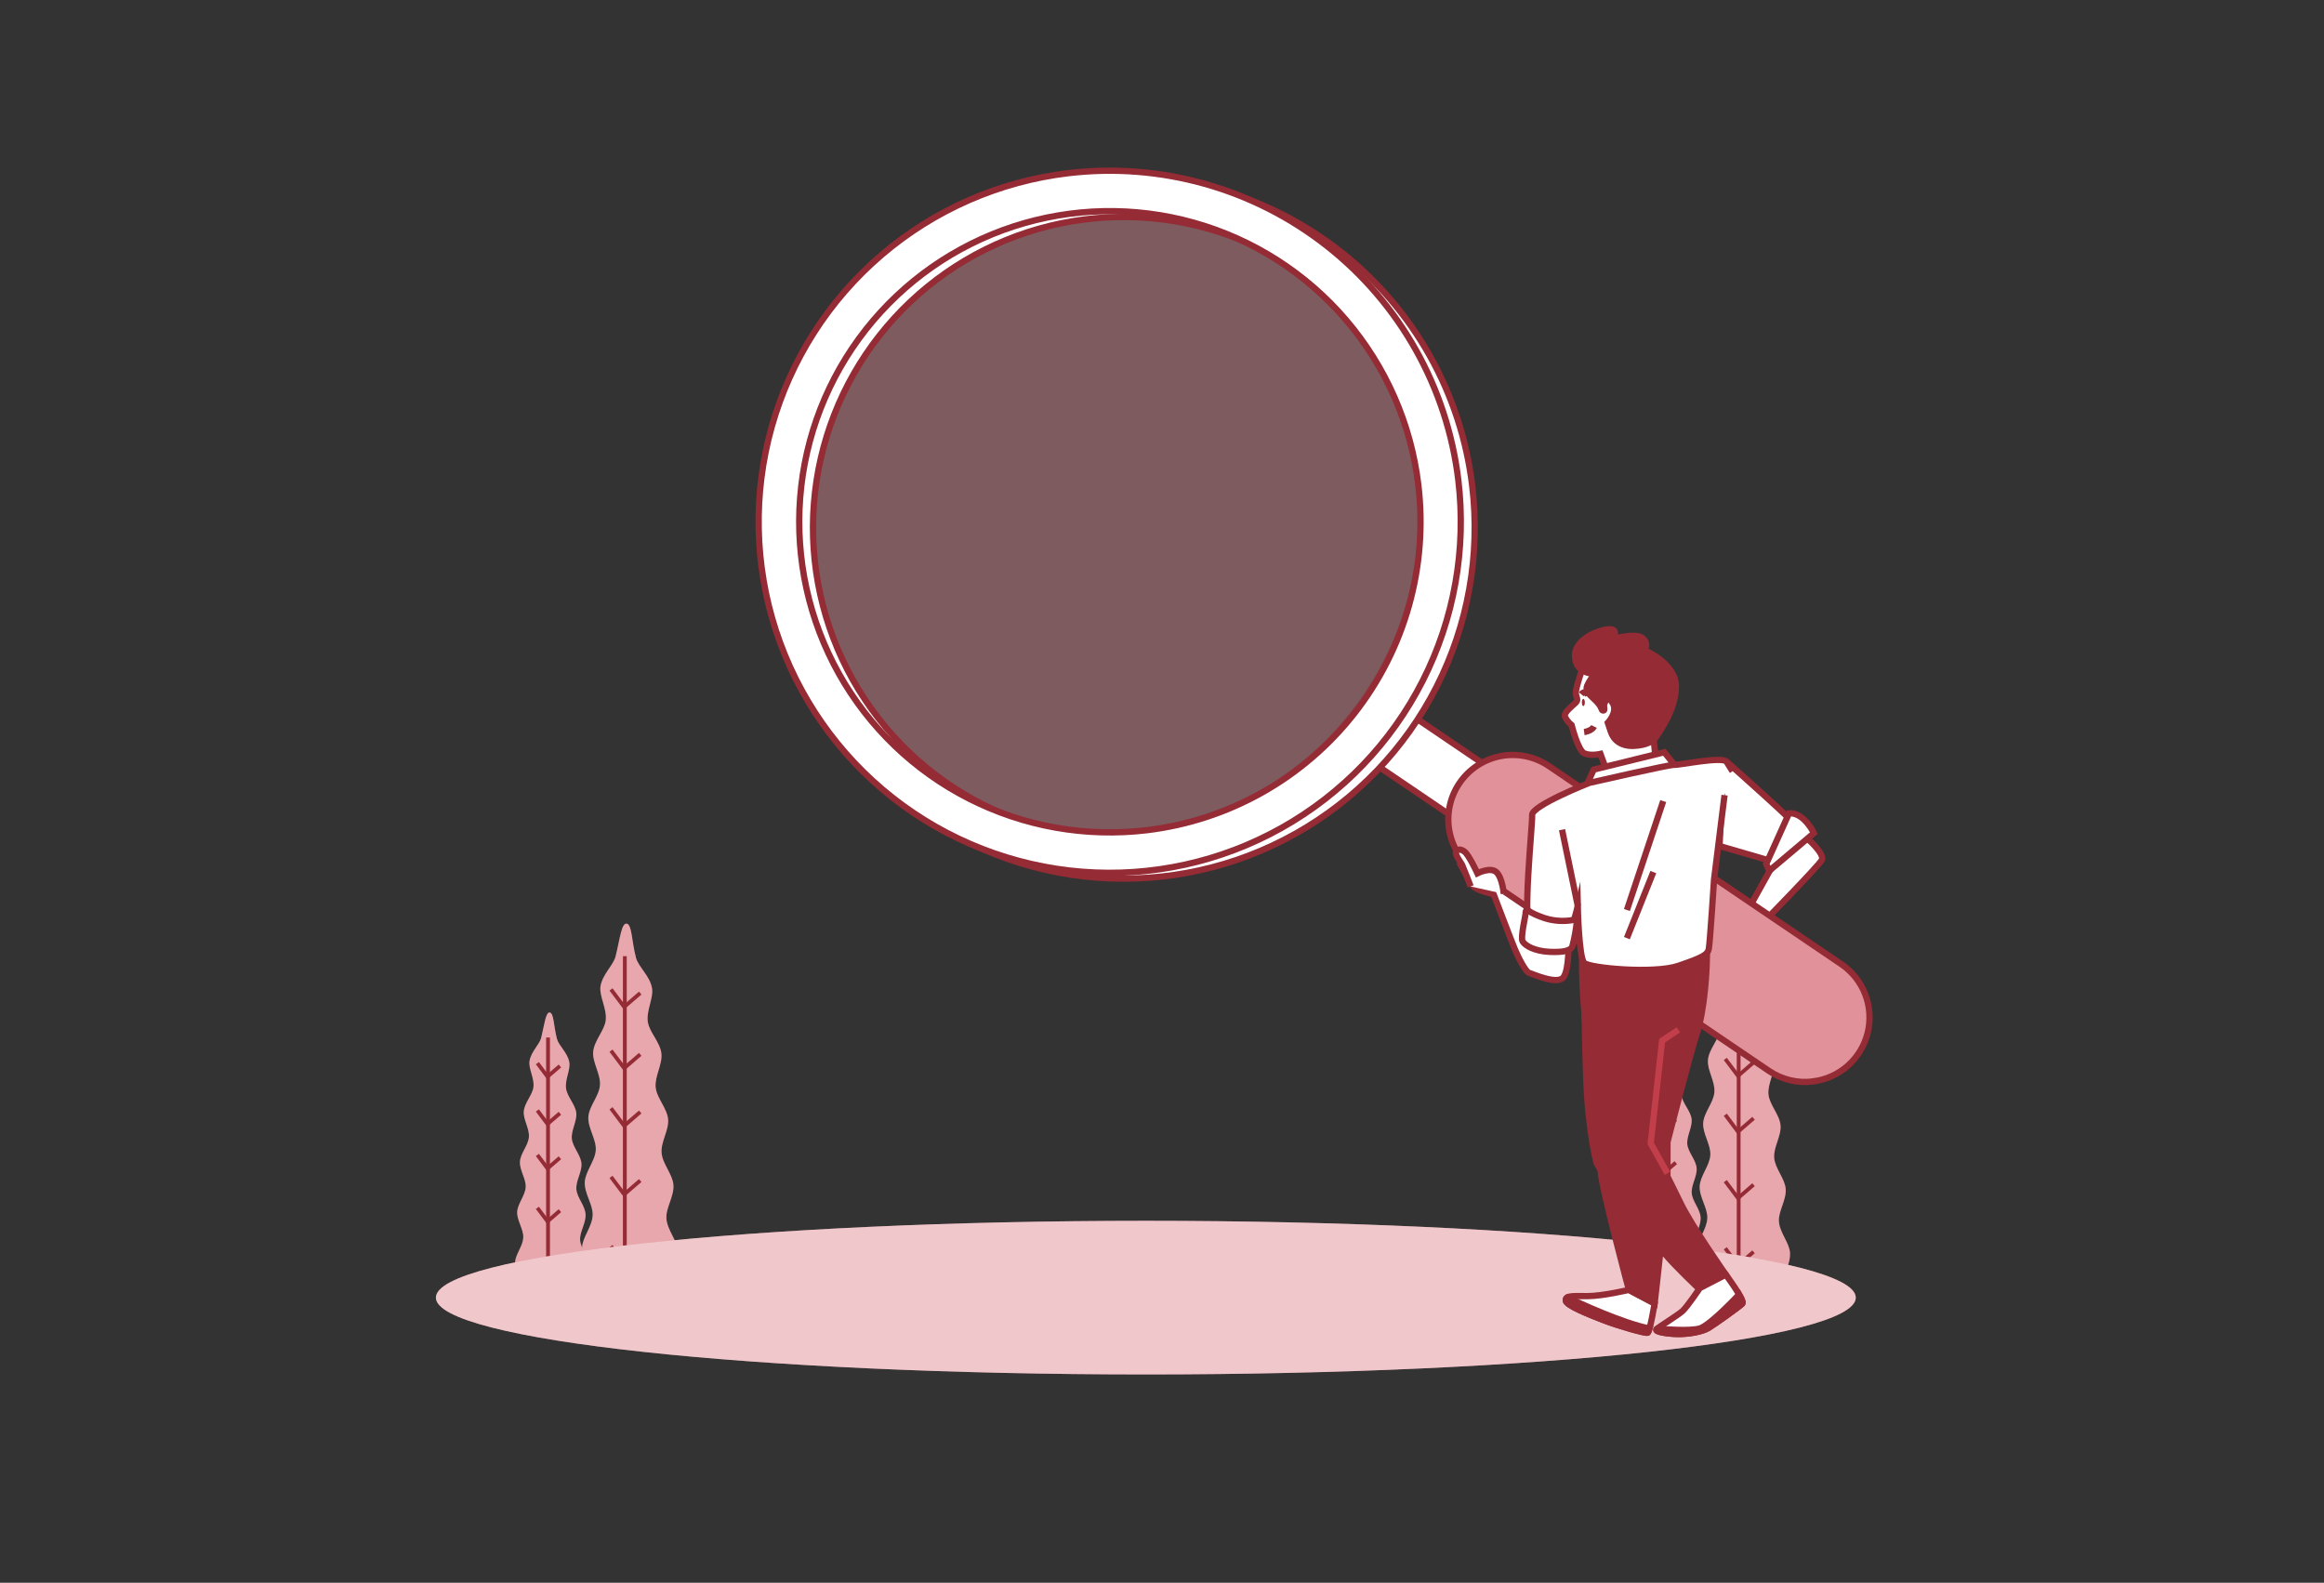 <svg width="370" height="252" viewBox="0 0 370 252" fill="none" xmlns="http://www.w3.org/2000/svg">
<rect x="0" y="0" width="370" height="252" fill="#333333" stroke="none"/>
<g clip-path="url(#clip0_4615_14041)">
<path d="M92.738 209.011H108.431C108.134 207.094 106.897 207.429 106.735 204.453C106.654 202.957 108.036 201.105 107.918 199.134C107.82 197.514 106.222 195.851 106.098 193.999C105.984 192.325 107.351 190.467 107.216 188.664C107.091 186.963 105.471 185.326 105.331 183.555C105.191 181.784 106.524 179.948 106.368 178.204C106.211 176.46 104.559 174.845 104.386 173.122C104.213 171.4 105.498 169.445 105.299 167.722C105.093 165.924 103.392 164.369 103.139 162.711C102.879 160.87 104.084 158.893 103.803 157.311C103.457 155.362 101.643 153.947 101.259 152.505C100.547 149.805 100.633 147.235 99.791 147.067C98.948 146.9 98.711 149.427 98.009 152.257C97.668 153.682 95.892 155.124 95.595 157.079C95.4 158.656 96.642 160.6 96.437 162.436C96.254 164.056 94.601 165.676 94.439 167.452C94.288 169.137 95.633 170.989 95.519 172.75C95.406 174.51 93.786 176.092 93.672 177.831C93.559 179.57 94.947 181.39 94.855 183.102C94.763 184.813 93.181 186.52 93.1 188.215C93.014 190.003 94.428 191.806 94.358 193.47C94.283 195.306 92.738 196.99 92.668 198.6C92.598 200.549 94.034 202.353 93.991 203.838C93.894 207.078 92.414 206.397 92.371 208.989L92.738 209.011Z" fill="#E19199"/>
<path opacity="0.2" d="M92.738 209.011H108.431C108.134 207.094 106.897 207.429 106.735 204.453C106.654 202.957 108.036 201.105 107.918 199.134C107.82 197.514 106.222 195.851 106.098 193.999C105.984 192.325 107.351 190.467 107.216 188.664C107.091 186.963 105.471 185.326 105.331 183.555C105.191 181.784 106.524 179.948 106.368 178.204C106.211 176.46 104.559 174.845 104.386 173.122C104.213 171.4 105.498 169.445 105.299 167.722C105.093 165.924 103.392 164.369 103.139 162.711C102.879 160.87 104.084 158.893 103.803 157.311C103.457 155.362 101.643 153.947 101.259 152.505C100.547 149.805 100.633 147.235 99.791 147.067C98.948 146.9 98.711 149.427 98.009 152.257C97.668 153.682 95.892 155.124 95.595 157.079C95.4 158.656 96.642 160.6 96.437 162.436C96.254 164.056 94.601 165.676 94.439 167.452C94.288 169.137 95.633 170.989 95.519 172.75C95.406 174.51 93.786 176.092 93.672 177.831C93.559 179.57 94.947 181.39 94.855 183.102C94.763 184.813 93.181 186.52 93.1 188.215C93.014 190.003 94.428 191.806 94.358 193.47C94.283 195.306 92.738 196.99 92.668 198.6C92.598 200.549 94.034 202.353 93.991 203.838C93.894 207.078 92.414 206.397 92.371 208.989L92.738 209.011Z" fill="white"/>
<path d="M99.478 152.24V208.287" stroke="#942B35" stroke-width="0.607" stroke-miterlimit="10"/>
<path d="M101.929 158.116L99.374 160.324L97.279 157.538" stroke="#942B35" stroke-width="0.607" stroke-miterlimit="10"/>
<path d="M101.929 167.873L99.374 170.076L97.279 167.29" stroke="#942B35" stroke-width="0.607" stroke-miterlimit="10"/>
<path d="M101.929 177.048L99.374 179.251L97.279 176.465" stroke="#942B35" stroke-width="0.607" stroke-miterlimit="10"/>
<path d="M101.929 187.962L99.374 190.17L97.279 187.384" stroke="#942B35" stroke-width="0.607" stroke-miterlimit="10"/>
<path d="M101.929 198.994L99.374 201.202L97.279 198.416" stroke="#942B35" stroke-width="0.607" stroke-miterlimit="10"/>
<path d="M82.051 209.011H94.163C93.931 207.531 92.981 207.791 92.851 205.496C92.792 204.34 93.861 202.909 93.769 201.386C93.688 200.139 92.457 198.854 92.36 197.423C92.273 196.132 93.326 194.723 93.224 193.308C93.121 191.893 91.879 190.727 91.766 189.36C91.653 187.994 92.689 186.579 92.57 185.229C92.452 183.879 91.177 182.637 91.042 181.309C90.907 179.981 91.901 178.469 91.744 177.162C91.588 175.855 90.275 174.575 90.124 173.295C89.924 171.87 90.853 170.347 90.637 169.116C90.373 167.609 88.969 166.518 88.672 165.406C88.132 163.338 88.191 161.34 87.543 161.21C86.895 161.081 86.69 163.03 86.166 165.217C85.901 166.297 84.546 167.431 84.303 168.938C84.12 170.158 85.091 171.638 84.93 173.063C84.789 174.332 83.515 175.553 83.391 176.935C83.272 178.236 84.308 179.667 84.206 181.028C84.103 182.389 82.867 183.604 82.78 184.949C82.694 186.293 83.763 187.692 83.693 189.015C83.623 190.338 82.402 191.655 82.338 192.962C82.273 194.269 83.364 195.738 83.309 197.018C83.25 198.438 82.051 199.718 82.008 200.981C81.954 202.488 83.088 203.876 83.023 205.02C82.948 207.51 81.808 206.997 81.77 209L82.051 209.011Z" fill="#E19199"/>
<path opacity="0.2" d="M82.051 209.011H94.163C93.931 207.531 92.981 207.791 92.851 205.496C92.792 204.34 93.861 202.909 93.769 201.386C93.688 200.139 92.457 198.854 92.36 197.423C92.273 196.132 93.326 194.723 93.224 193.308C93.121 191.893 91.879 190.727 91.766 189.36C91.653 187.994 92.689 186.579 92.57 185.229C92.452 183.879 91.177 182.637 91.042 181.309C90.907 179.981 91.901 178.469 91.744 177.162C91.588 175.855 90.275 174.575 90.124 173.295C89.924 171.87 90.853 170.347 90.637 169.116C90.373 167.609 88.969 166.518 88.672 165.406C88.132 163.338 88.191 161.34 87.543 161.21C86.895 161.081 86.69 163.03 86.166 165.217C85.901 166.297 84.546 167.431 84.303 168.938C84.12 170.158 85.091 171.638 84.93 173.063C84.789 174.332 83.515 175.553 83.391 176.935C83.272 178.236 84.308 179.667 84.206 181.028C84.103 182.389 82.867 183.604 82.78 184.949C82.694 186.293 83.763 187.692 83.693 189.015C83.623 190.338 82.402 191.655 82.338 192.962C82.273 194.269 83.364 195.738 83.309 197.018C83.25 198.438 82.051 199.718 82.008 200.981C81.954 202.488 83.088 203.876 83.023 205.02C82.948 207.51 81.808 206.997 81.77 209L82.051 209.011Z" fill="white"/>
<path d="M87.252 165.189V208.454" stroke="#942B35" stroke-width="0.607" stroke-miterlimit="10"/>
<path d="M89.141 169.726L87.17 171.427L85.556 169.277" stroke="#942B35" stroke-width="0.607" stroke-miterlimit="10"/>
<path d="M89.141 177.253L87.17 178.96L85.556 176.811" stroke="#942B35" stroke-width="0.607" stroke-miterlimit="10"/>
<path d="M89.141 184.338L87.17 186.039L85.556 183.89" stroke="#942B35" stroke-width="0.607" stroke-miterlimit="10"/>
<path d="M89.141 192.763L87.17 194.469L85.556 192.314" stroke="#942B35" stroke-width="0.607" stroke-miterlimit="10"/>
<path d="M89.141 201.283L87.17 202.984L85.556 200.835" stroke="#942B35" stroke-width="0.607" stroke-miterlimit="10"/>
<path d="M270.279 209.01H285.48C285.189 207.153 283.995 207.477 283.833 204.599C283.758 203.146 285.097 201.359 284.984 199.447C284.886 197.876 283.337 196.266 283.218 194.468C283.11 192.848 284.433 191.05 284.298 189.306C284.179 187.653 282.608 186.066 282.467 184.354C282.327 182.642 283.628 180.86 283.477 179.17C283.326 177.48 281.727 175.93 281.555 174.251C281.382 172.571 282.635 170.687 282.44 169.045C282.24 167.306 280.593 165.805 280.372 164.185C280.124 162.398 281.29 160.491 281.015 158.947C280.68 157.057 278.919 155.707 278.552 154.292C277.861 151.695 277.947 149.189 277.132 149.022C276.317 148.854 276.052 151.306 275.404 154.049C275.075 155.432 273.352 156.825 273.071 158.72C272.839 160.254 274.059 162.117 273.86 163.893C273.681 165.513 272.078 167.025 271.921 168.753C271.775 170.373 273.077 172.177 272.947 173.883C272.817 175.59 271.268 177.123 271.16 178.803C271.052 180.482 272.391 182.248 272.299 183.911C272.207 185.574 270.679 187.221 270.603 188.863C270.522 190.591 271.889 192.341 271.818 193.95C271.748 195.732 270.242 197.363 270.198 198.918C270.128 200.813 271.516 202.557 271.473 203.994C271.381 207.12 269.95 206.472 269.901 208.983L270.279 209.01Z" fill="#E19199"/>
<path opacity="0.2" d="M270.279 209.01H285.48C285.189 207.153 283.995 207.477 283.833 204.599C283.758 203.146 285.097 201.359 284.984 199.447C284.886 197.876 283.337 196.266 283.218 194.468C283.11 192.848 284.433 191.05 284.298 189.306C284.179 187.653 282.608 186.066 282.467 184.354C282.327 182.642 283.628 180.86 283.477 179.17C283.326 177.48 281.727 175.93 281.555 174.251C281.382 172.571 282.635 170.687 282.44 169.045C282.24 167.306 280.593 165.805 280.372 164.185C280.124 162.398 281.29 160.491 281.015 158.947C280.68 157.057 278.919 155.707 278.552 154.292C277.861 151.695 277.947 149.189 277.132 149.022C276.317 148.854 276.052 151.306 275.404 154.049C275.075 155.432 273.352 156.825 273.071 158.72C272.839 160.254 274.059 162.117 273.86 163.893C273.681 165.513 272.078 167.025 271.921 168.753C271.775 170.373 273.077 172.177 272.947 173.883C272.817 175.59 271.268 177.123 271.16 178.803C271.052 180.482 272.391 182.248 272.299 183.911C272.207 185.574 270.679 187.221 270.603 188.863C270.522 190.591 271.889 192.341 271.818 193.95C271.748 195.732 270.242 197.363 270.198 198.918C270.128 200.813 271.516 202.557 271.473 203.994C271.381 207.12 269.95 206.472 269.901 208.983L270.279 209.01Z" fill="white"/>
<path d="M276.808 154.028V208.309" stroke="#942B35" stroke-width="0.607" stroke-miterlimit="10"/>
<path d="M279.178 159.714L276.705 161.852L274.68 159.152" stroke="#942B35" stroke-width="0.607" stroke-miterlimit="10"/>
<path d="M279.178 169.164L276.705 171.303L274.68 168.603" stroke="#942B35" stroke-width="0.607" stroke-miterlimit="10"/>
<path d="M279.178 178.053L276.705 180.191L274.68 177.491" stroke="#942B35" stroke-width="0.607" stroke-miterlimit="10"/>
<path d="M279.178 188.626L276.705 190.764L274.68 188.064" stroke="#942B35" stroke-width="0.607" stroke-miterlimit="10"/>
<path d="M279.178 199.313L276.705 201.451L274.68 198.751" stroke="#942B35" stroke-width="0.607" stroke-miterlimit="10"/>
<path d="M259.927 209.011H271.662C271.435 207.575 270.511 207.828 270.393 205.604C270.328 204.486 271.365 203.098 271.273 201.629C271.203 200.414 270.009 199.172 269.912 197.79C269.831 196.537 270.852 195.149 270.749 193.799C270.646 192.449 269.448 191.304 269.34 189.976C269.232 188.648 270.231 187.276 270.117 185.975C270.004 184.673 268.767 183.469 268.632 182.195C268.497 180.92 269.464 179.446 269.318 178.177C269.172 176.908 267.892 175.671 267.698 174.435C267.509 173.052 268.405 171.578 268.195 170.385C267.936 168.927 266.575 167.868 266.294 166.794C265.754 164.785 265.824 162.852 265.214 162.728C264.604 162.603 264.42 164.472 263.88 166.594C263.626 167.674 262.298 168.754 262.077 170.196C261.898 171.378 262.838 172.815 262.687 174.192C262.546 175.423 261.31 176.606 261.191 177.972C261.078 179.23 262.082 180.618 261.985 181.93C261.888 183.242 260.689 184.43 260.602 185.71C260.516 186.99 261.558 188.367 261.488 189.652C261.418 190.937 260.235 192.206 260.176 193.47C260.116 194.733 261.164 196.17 261.115 197.401C261.056 198.773 259.895 200.036 259.852 201.235C259.798 202.693 260.872 204.043 260.84 205.155C260.764 207.564 259.663 207.067 259.625 209.006L259.927 209.011Z" fill="#E19199"/>
<path opacity="0.2" d="M259.927 209.011H271.662C271.435 207.575 270.511 207.828 270.393 205.604C270.328 204.486 271.365 203.098 271.273 201.629C271.203 200.414 270.009 199.172 269.912 197.79C269.831 196.537 270.852 195.149 270.749 193.799C270.646 192.449 269.448 191.304 269.34 189.976C269.232 188.648 270.231 187.276 270.117 185.975C270.004 184.673 268.767 183.469 268.632 182.195C268.497 180.92 269.464 179.446 269.318 178.177C269.172 176.908 267.892 175.671 267.698 174.435C267.509 173.052 268.405 171.578 268.195 170.385C267.936 168.927 266.575 167.868 266.294 166.794C265.754 164.785 265.824 162.852 265.214 162.728C264.604 162.603 264.42 164.472 263.88 166.594C263.626 167.674 262.298 168.754 262.077 170.196C261.898 171.378 262.838 172.815 262.687 174.192C262.546 175.423 261.31 176.606 261.191 177.972C261.078 179.23 262.082 180.618 261.985 181.93C261.888 183.242 260.689 184.43 260.602 185.71C260.516 186.99 261.558 188.367 261.488 189.652C261.418 190.937 260.235 192.206 260.176 193.47C260.116 194.733 261.164 196.17 261.115 197.401C261.056 198.773 259.895 200.036 259.852 201.235C259.798 202.693 260.872 204.043 260.84 205.155C260.764 207.564 259.663 207.067 259.625 209.006L259.927 209.011Z" fill="white"/>
<path d="M264.966 166.566V208.47" stroke="#942B35" stroke-width="0.607" stroke-miterlimit="10"/>
<path d="M266.796 170.963L264.885 172.61L263.324 170.525" stroke="#942B35" stroke-width="0.607" stroke-miterlimit="10"/>
<path d="M266.796 178.252L264.885 179.905L263.324 177.82" stroke="#942B35" stroke-width="0.607" stroke-miterlimit="10"/>
<path d="M266.796 185.116L264.885 186.763L263.324 184.679" stroke="#942B35" stroke-width="0.607" stroke-miterlimit="10"/>
<path d="M266.796 193.275L264.885 194.922L263.324 192.843" stroke="#942B35" stroke-width="0.607" stroke-miterlimit="10"/>
<path d="M266.796 201.521L264.885 203.173L263.324 201.089" stroke="#942B35" stroke-width="0.607" stroke-miterlimit="10"/>
<path d="M182.427 218.837C244.85 218.837 295.454 213.361 295.454 206.606C295.454 199.851 244.85 194.375 182.427 194.375C120.004 194.375 69.399 199.851 69.399 206.606C69.399 213.361 120.004 218.837 182.427 218.837Z" fill="#E19199"/>
<path opacity="0.5" d="M182.427 218.837C244.85 218.837 295.454 213.361 295.454 206.606C295.454 199.851 244.85 194.375 182.427 194.375C120.004 194.375 69.399 199.851 69.399 206.606C69.399 213.361 120.004 218.837 182.427 218.837Z" fill="white"/>
<path opacity="0.43" d="M211.335 118.276C231.386 98.225 231.386 65.716 211.335 45.666C191.285 25.615 158.776 25.615 138.725 45.666C118.674 65.716 118.674 98.225 138.725 118.276C158.776 138.327 191.285 138.327 211.335 118.276Z" fill="#E19199" stroke="#942B35" stroke-linecap="round" stroke-linejoin="round"/>
<path d="M287.84 133.596C287.84 133.596 290.54 135.972 290.054 136.917C289.568 137.862 279.794 147.83 279.794 147.83L278.056 145.303L283.591 135.335L287.84 133.596Z" fill="white" stroke="#942B35" stroke-miterlimit="10"/>
<path d="M274.935 121.305C274.935 121.305 286.89 131.856 286.89 132.488C286.89 133.12 282.462 137.235 282.462 137.235L273.763 134.702L274.238 124.896" fill="white"/>
<path d="M274.935 121.305C274.935 121.305 286.89 131.856 286.89 132.488C286.89 133.12 282.462 137.235 282.462 137.235L273.763 134.702L274.238 124.896" stroke="#942B35" stroke-miterlimit="10"/>
<path d="M284.832 129.486L281.198 137.548L281.673 138.655L288.791 132.645C288.791 132.645 287.208 129.324 284.832 129.486Z" fill="white" stroke="#942B35" stroke-miterlimit="10"/>
<path d="M243.307 136.765C242.145 136.905 240.972 136.621 240.002 135.966L218.58 121.44C218.052 121.082 217.6 120.623 217.248 120.09C216.897 119.557 216.655 118.96 216.534 118.333C216.414 117.706 216.418 117.062 216.547 116.437C216.676 115.812 216.926 115.218 217.284 114.69C217.643 114.161 218.101 113.709 218.634 113.358C219.167 113.007 219.764 112.764 220.391 112.644C221.018 112.523 221.662 112.528 222.287 112.656C222.912 112.785 223.506 113.036 224.034 113.394L245.456 127.92C246.275 128.477 246.904 129.27 247.26 130.195C247.615 131.119 247.68 132.13 247.445 133.092C247.21 134.054 246.687 134.921 245.945 135.578C245.204 136.234 244.28 136.648 243.296 136.765H243.307Z" fill="white" stroke="#942B35" stroke-linecap="round" stroke-linejoin="round"/>
<path d="M232.755 138.088C232.755 138.088 234.067 140.453 234.591 141.123C235.115 141.792 237.793 142.381 237.793 142.381C237.793 142.381 240.617 149.79 241.168 151.113C241.719 152.436 242.885 154.731 243.431 154.893C243.976 155.055 247.961 156.864 248.912 155.6C249.862 154.336 249.711 149.887 249.711 149.887L241.611 141.916L241.033 139.297L232.755 138.088Z" fill="white" stroke="#942B35" stroke-miterlimit="10"/>
<path d="M288.597 172.2C286.145 172.492 283.669 171.89 281.625 170.504L235.218 139.044C234.08 138.298 233.101 137.333 232.339 136.205C231.577 135.078 231.048 133.81 230.781 132.475C230.513 131.141 230.515 129.767 230.784 128.433C231.053 127.099 231.585 125.832 232.349 124.705C233.112 123.579 234.092 122.615 235.232 121.871C236.371 121.127 237.647 120.617 238.986 120.371C240.324 120.125 241.698 120.148 243.028 120.438C244.358 120.728 245.616 121.28 246.731 122.061L293.138 153.505C294.871 154.678 296.203 156.353 296.957 158.304C297.711 160.256 297.85 162.391 297.356 164.424C296.861 166.457 295.758 168.29 294.192 169.678C292.627 171.066 290.674 171.942 288.597 172.189V172.2Z" fill="#E19199" stroke="#942B35" stroke-miterlimit="10"/>
<path d="M234.143 141.139C234.143 141.139 232.934 138.012 232.777 137.699C232.62 137.386 231.638 136.079 231.794 135.679C231.951 135.28 232.415 135.058 233.139 135.577C233.862 136.095 235.218 139.044 235.218 139.044C235.218 139.044 237.34 137.964 238.274 138.892C239.208 139.821 239.414 142.316 239.414 142.316" fill="white"/>
<path d="M234.143 141.139C234.143 141.139 232.934 138.012 232.777 137.699C232.62 137.386 231.638 136.079 231.794 135.679C231.951 135.28 232.415 135.058 233.139 135.577C233.862 136.095 235.218 139.044 235.218 139.044C235.218 139.044 237.34 137.964 238.274 138.892C239.208 139.821 239.414 142.316 239.414 142.316" stroke="#942B35" stroke-miterlimit="10"/>
<path d="M172.27 28.5C161.292 29.81 150.949 34.346 142.549 41.534C134.149 48.722 128.07 58.24 125.079 68.884C122.089 79.528 122.322 90.819 125.75 101.33C129.177 111.841 135.645 121.1 144.334 127.935C153.024 134.77 163.545 138.875 174.568 139.73C185.59 140.585 196.619 138.152 206.259 132.739C215.899 127.326 223.717 119.176 228.725 109.319C233.732 99.463 235.704 88.342 234.391 77.365C232.631 62.648 225.098 49.233 213.449 40.069C201.799 30.906 186.987 26.744 172.27 28.5ZM184.749 133.114C175.036 134.273 165.198 132.525 156.478 128.092C147.759 123.658 140.55 116.739 135.762 108.209C130.975 99.679 128.825 89.921 129.584 80.168C130.342 70.416 133.975 61.108 140.024 53.42C146.073 45.733 154.265 40.012 163.565 36.98C172.866 33.949 182.856 33.743 192.273 36.389C201.69 39.035 210.111 44.415 216.471 51.847C222.831 59.279 226.844 68.43 228.003 78.142C229.556 91.168 225.872 104.277 217.76 114.586C209.649 124.895 197.774 131.56 184.749 133.114Z" fill="white" stroke="#942B35" stroke-linecap="round" stroke-linejoin="round"/>
<path d="M170.077 27.572C159.098 28.877 148.753 33.409 140.35 40.594C131.947 47.779 125.864 57.295 122.869 67.938C119.875 78.581 120.104 89.873 123.528 100.385C126.952 110.898 133.416 120.159 142.104 126.998C150.792 133.836 161.312 137.944 172.335 138.803C183.358 139.661 194.387 137.232 204.029 131.821C213.671 126.411 221.492 118.262 226.502 108.407C231.512 98.551 233.487 87.431 232.177 76.453C230.421 61.737 222.893 48.321 211.247 39.155C199.602 29.989 184.794 25.822 170.077 27.572ZM182.557 132.186C172.844 133.344 163.005 131.596 154.286 127.163C145.566 122.73 138.357 115.811 133.57 107.281C128.783 98.75 126.632 88.992 127.391 79.24C128.149 69.487 131.783 60.179 137.832 52.492C143.88 44.804 152.073 39.083 161.373 36.052C170.673 33.02 180.663 32.815 190.08 35.461C199.497 38.107 207.918 43.486 214.278 50.918C220.638 58.35 224.651 67.501 225.811 77.214C227.364 90.239 223.679 103.348 215.568 113.657C207.456 123.966 195.582 130.631 182.557 132.186Z" fill="white" stroke="#942B35" stroke-linecap="round" stroke-linejoin="round"/>
<path d="M252.162 105.796C252.162 105.796 250.785 109.657 250.877 110.391C250.969 111.126 251.336 111.407 250.877 111.866C250.418 112.325 248.949 113.426 249.133 114.069C249.38 114.606 249.75 115.078 250.213 115.446C250.213 115.446 251.223 119.49 252.233 119.949C253.242 120.408 254.808 120.041 254.808 120.041L255.888 122.984L263.61 121.056L263.151 116.369C263.151 116.369 265.446 111.957 264.896 109.29C264.345 106.622 259.566 104.052 256.439 104.052C253.313 104.052 252.438 105.062 252.162 105.796Z" fill="white" stroke="#942B35" stroke-miterlimit="10"/>
<path d="M252.211 116.558C252.211 116.558 253.415 116.401 253.782 115.667" stroke="#942B35" stroke-miterlimit="10"/>
<path d="M252.319 111.844C252.319 112.163 252.211 112.422 252.082 112.422C251.952 112.422 251.85 112.163 251.85 111.844C251.85 111.526 251.952 111.267 252.082 111.267C252.211 111.267 252.319 111.526 252.319 111.844Z" fill="#942B35"/>
<path d="M251.741 110.538C251.741 110.538 252.422 109.701 252.821 110.743" stroke="#942B35" stroke-miterlimit="10"/>
<path d="M253.993 107.27C253.993 107.27 250.959 107.453 250.753 104.602C250.548 101.751 254.706 100.19 256.267 100.19C257.827 100.19 256.726 101.756 256.726 101.756C256.726 101.756 260.587 100.649 261.586 101.665C262.585 102.68 261.769 103.501 261.769 103.501C261.769 103.501 266.824 105.612 266.824 109.289C266.824 112.967 264.162 116.552 263.703 117.287C263.244 118.021 262.137 118.664 260.117 118.756C258.097 118.847 256.877 117.838 256.44 116.461L255.981 115.078C255.981 115.078 257.541 113.426 256.807 112.049C256.072 110.672 255.613 111.509 255.43 112.049C255.246 112.589 255.613 113.129 255.246 113.129C254.879 113.129 255.154 112.67 254.166 111.66C253.178 110.65 252.325 110.186 252.692 109.176C253.004 108.465 253.445 107.819 253.993 107.27Z" fill="#942B35" stroke="#942B35" stroke-miterlimit="10"/>
<path d="M253.729 122.536L252.633 124.961L266.586 121.786L264.972 119.771L253.729 122.536Z" fill="white" stroke="#942B35" stroke-miterlimit="10"/>
<path d="M259.334 205.372C259.334 205.372 255.176 206.366 252.757 206.366C250.338 206.366 249.279 206.241 249.279 207.046C249.279 207.851 253.13 209.341 255.36 210.21C257.59 211.08 261.937 212.322 262.309 212.198C262.682 212.073 263.427 207.543 263.427 207.543L259.334 205.372Z" fill="white" stroke="#942B35" stroke-miterlimit="10"/>
<path d="M249.528 206.576C249.447 206.624 249.381 206.693 249.337 206.776C249.293 206.859 249.273 206.952 249.279 207.046C249.279 207.856 253.13 209.341 255.36 210.21C257.59 211.08 261.937 212.322 262.31 212.198C262.396 212.171 262.499 211.906 262.612 211.528C258.265 210.659 251.321 207.429 249.528 206.576Z" fill="#942B35" stroke="#942B35" stroke-miterlimit="10"/>
<path d="M251.887 152.328C251.861 155.331 251.985 158.333 252.26 161.324C252.692 165.477 254.679 183.718 254.863 186.574C255.046 189.431 259.334 205.372 259.334 205.372L263.427 207.532C263.427 207.532 265.474 189.787 265.474 186.812V181.849C265.474 181.849 269.07 167.761 270.188 164.413C271.306 161.065 271.862 154.423 271.743 150.702C268.464 151.978 264.998 152.708 261.483 152.862C258.275 153.045 255.056 152.866 251.887 152.328Z" fill="#942B35" stroke="#942B35" stroke-miterlimit="10"/>
<path d="M274.562 126.608L272.893 140.005C272.893 140.005 272.24 150.146 272.056 151.08C271.872 152.015 271.03 152.474 267.196 153.78C263.362 155.087 253.048 154.153 252.211 153.311C251.374 152.468 251.19 144.287 251.19 144.287C251.19 144.287 250.073 149.034 249.236 149.687C248.399 150.341 245.234 150.06 243.744 148.667C242.253 147.273 244.025 131.262 243.927 129.767C243.83 128.271 253.048 124.647 253.048 124.647C253.048 124.647 265.851 121.71 266.548 121.78C267.245 121.85 274.34 120.371 274.896 121.299C275.453 122.228 275.831 122.79 275.831 122.79" fill="white"/>
<path d="M274.562 126.608L272.893 140.005C272.893 140.005 272.24 150.146 272.056 151.08C271.872 152.015 271.03 152.474 267.196 153.78C263.362 155.087 253.048 154.153 252.211 153.311C251.374 152.468 251.19 144.287 251.19 144.287C251.19 144.287 250.073 149.034 249.236 149.687C248.399 150.341 245.234 150.06 243.744 148.667C242.253 147.273 244.025 131.262 243.927 129.767C243.83 128.271 253.048 124.647 253.048 124.647C253.048 124.647 265.851 121.71 266.548 121.78C267.245 121.85 274.34 120.371 274.896 121.299C275.453 122.228 275.831 122.79 275.831 122.79" stroke="#942B35" stroke-miterlimit="10"/>
<path d="M251.207 144.293L248.69 132.1" stroke="#942B35" stroke-miterlimit="10"/>
<path d="M264.799 127.547L259.016 144.897" stroke="#942B35" stroke-miterlimit="10"/>
<path d="M263.222 138.85L259.016 149.369" stroke="#942B35" stroke-miterlimit="10"/>
<path d="M243.091 144.768C242.95 144.966 242.876 145.205 242.88 145.448C242.88 145.864 242.049 149.228 242.411 149.881C242.772 150.535 244.29 151.453 246.731 151.555C249.171 151.658 250.122 151.296 250.332 150.664C250.681 149.328 250.925 147.967 251.061 146.593C251.013 146.231 250.7 146.436 250.7 146.436C249.102 146.764 247.447 146.675 245.894 146.177C243.458 145.34 243.091 144.768 243.091 144.768Z" fill="white" stroke="#942B35" stroke-miterlimit="10"/>
<path d="M252.195 155.859C252.195 155.859 252.319 166.287 252.568 172.427C252.816 178.566 253.81 183.907 254.188 185.144C254.566 186.38 263.001 197.18 264.923 199.481C266.846 201.781 270.566 205.248 270.566 205.248L274.767 202.953C274.767 202.953 269.324 195.198 267.591 191.613C265.857 188.027 262.812 182.06 262.812 182.06L264.729 164.845L267.893 163.112" fill="#942B35"/>
<path d="M252.195 155.859C252.195 155.859 252.319 166.287 252.568 172.427C252.816 178.566 253.81 183.907 254.188 185.144C254.566 186.38 263.001 197.18 264.923 199.481C266.846 201.781 270.566 205.248 270.566 205.248L274.767 202.953C274.767 202.953 269.324 195.198 267.591 191.613C265.857 188.027 262.812 182.06 262.812 182.06L264.729 164.845L267.893 163.112" stroke="#942B35" stroke-miterlimit="10"/>
<path d="M267.212 163.965L264.625 165.693L262.806 182.044L265.473 186.823" stroke="#C13E4A" stroke-miterlimit="10"/>
<path d="M270.631 205.086C270.631 205.086 268.633 208.051 267.877 208.737C267.121 209.422 264.156 211.221 263.74 211.631C263.324 212.041 265.603 212.392 267.256 212.392C268.908 212.392 270.976 212.047 272.008 211.426C273.039 210.805 276.9 208.051 277.381 207.57C277.861 207.09 274.762 202.953 274.762 202.953L270.631 205.086Z" fill="white" stroke="#942B35" stroke-miterlimit="10"/>
<path d="M277.38 207.57C277.548 207.403 277.294 206.814 276.889 206.112C275.382 207.695 272.029 211.075 270.63 211.512C269.075 211.971 265.117 211.663 263.859 211.55L263.74 211.647C263.33 212.063 265.603 212.409 267.255 212.409C268.908 212.409 270.976 212.063 272.007 211.442C273.039 210.821 276.9 208.045 277.38 207.57Z" fill="#942B35" stroke="#942B35" stroke-miterlimit="10"/>
</g>
<defs>
<clipPath id="clip0_4615_14041">
<rect width="369" height="252" fill="white" transform="translate(0.5)"/>
</clipPath>
</defs>
</svg>
